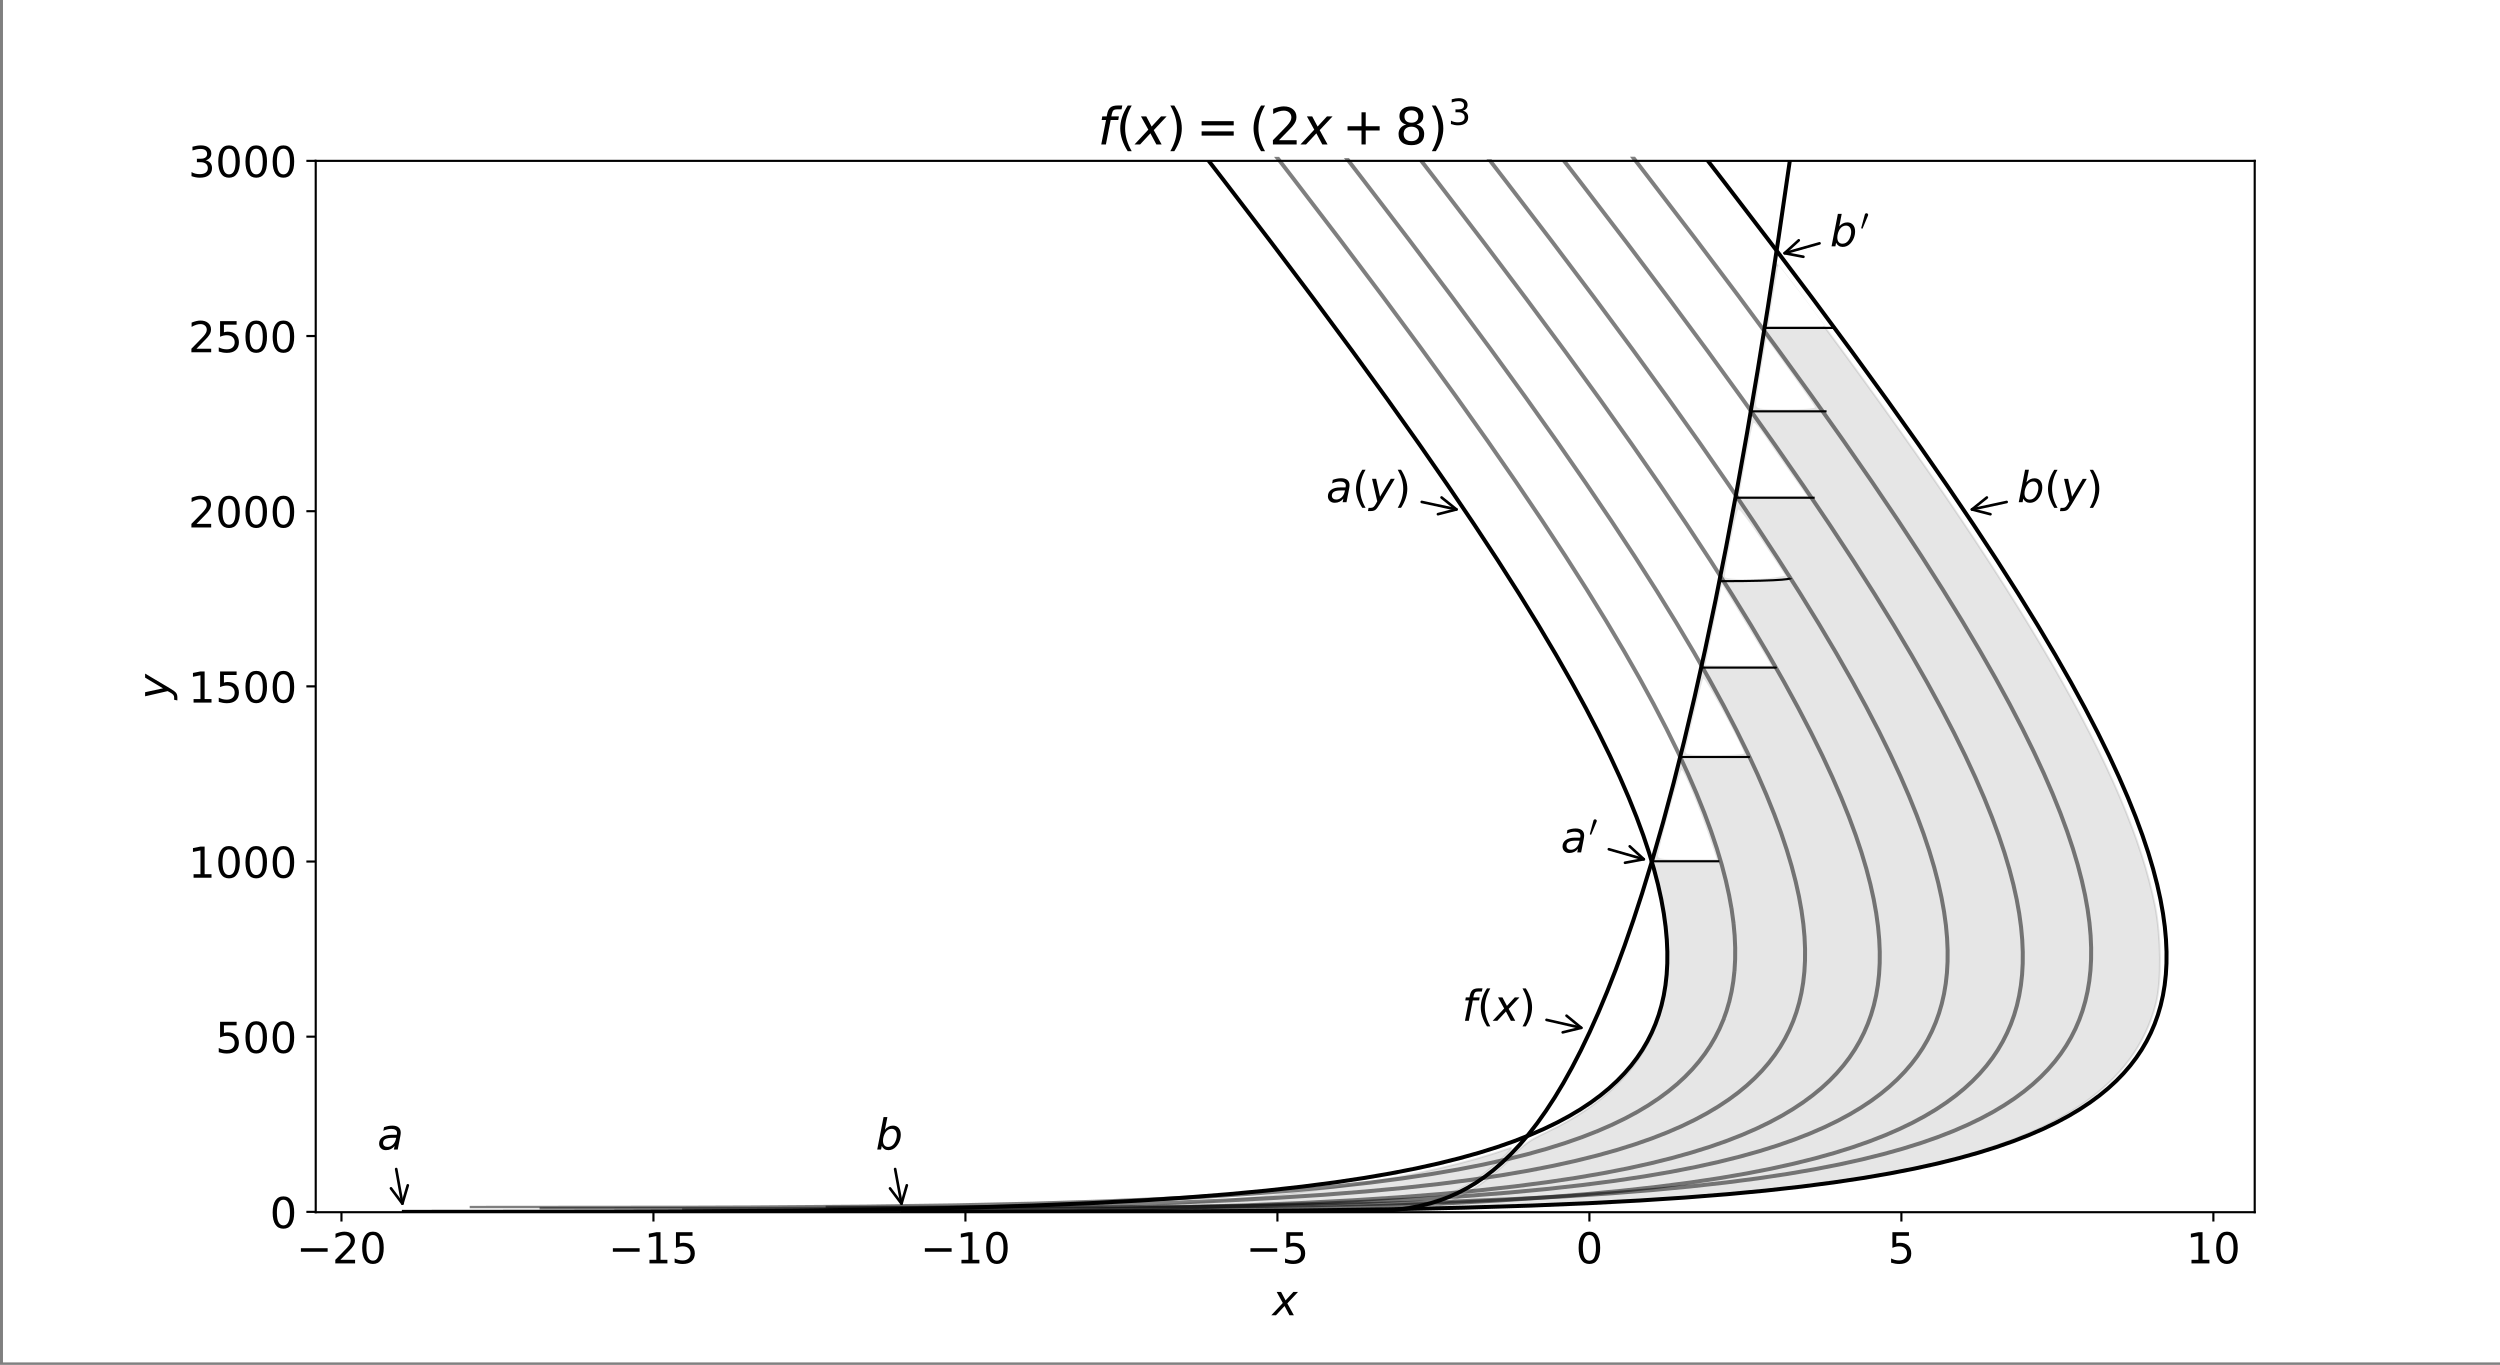 <?xml version="1.0" encoding="UTF-8" standalone="no"?>
<!-- Created with matplotlib (http://matplotlib.org/) -->

<svg
   xmlns:dc="http://purl.org/dc/elements/1.1/"
   xmlns:cc="http://creativecommons.org/ns#"
   xmlns:rdf="http://www.w3.org/1999/02/22-rdf-syntax-ns#"
   xmlns:svg="http://www.w3.org/2000/svg"
   xmlns="http://www.w3.org/2000/svg"
   xmlns:xlink="http://www.w3.org/1999/xlink"
   xmlns:sodipodi="http://sodipodi.sourceforge.net/DTD/sodipodi-0.dtd"
   xmlns:inkscape="http://www.inkscape.org/namespaces/inkscape"
   height="511pt"
   version="1.1"
   viewBox="0 0 936 511"
   width="936pt"
   id="svg14198"
   inkscape:version="0.91 r13725"
   sodipodi:docname="EX1.svg">
  <rect x="0" y="0" width="936" height="511" fill="#808080" stroke="none"/>
  <sodipodi:namedview
     pagecolor="#ffffff"
     bordercolor="#666666"
     borderopacity="1"
     objecttolerance="10"
     gridtolerance="10"
     guidetolerance="10"
     inkscape:pageopacity="0"
     inkscape:pageshadow="2"
     inkscape:window-width="1301"
     inkscape:window-height="744"
     id="namedview14616"
     showgrid="false"
     inkscape:zoom="0.71709402"
     inkscape:cx="585"
     inkscape:cy="319.375"
     inkscape:window-x="65"
     inkscape:window-y="24"
     inkscape:window-maximized="1"
     inkscape:current-layer="svg14198" />
  <defs
     id="defs14200">
    <style
       type="text/css"
       id="style14202">
*{stroke-linecap:butt;stroke-linejoin:round;}
  </style>
    <clipPath
       id="p7ef3818be4-6">
      <rect
         height="393.624"
         width="725.958"
         x="117.09"
         y="61.344"
         id="rect14614-7" />
    </clipPath>
    <clipPath
       id="p7ef3818be4-6-3">
      <rect
         height="393.624"
         width="725.958"
         x="117.09"
         y="61.344"
         id="rect14614-7-5" />
    </clipPath>
    <clipPath
       id="p7ef3818be4-6-3-2">
      <rect
         height="393.624"
         width="725.958"
         x="117.09"
         y="61.344"
         id="rect14614-7-5-9" />
    </clipPath>
    <clipPath
       id="p7ef3818be4-6-3-2-2">
      <rect
         height="393.624"
         width="725.958"
         x="117.09"
         y="61.344"
         id="rect14614-7-5-9-7" />
    </clipPath>
    <clipPath
       id="p7ef3818be4-6-3-2-2-9">
      <rect
         height="393.624"
         width="725.958"
         x="117.09"
         y="61.344"
         id="rect14614-7-5-9-7-3" />
    </clipPath>
    <clipPath
       id="p7ef3818be4-6-0">
      <rect
         height="393.624"
         width="725.958"
         x="117.09"
         y="61.344"
         id="rect14614-7-6" />
    </clipPath>
  </defs>
  <g
     id="figure_1"
     transform="translate(1.116,-1.116)"
     style="stroke-linecap:butt;stroke-linejoin:round">
    <g
       id="patch_1"
       style="stroke-linecap:butt;stroke-linejoin:round">
      <path
         d="m 0,511.2 936.72,0 L 936.72,0 0,0 Z"
         style="fill:#ffffff;stroke-linecap:butt;stroke-linejoin:round"
         id="path14206"
         inkscape:connector-curvature="0" />
    </g>
    <g
       id="axes_1"
       style="stroke-linecap:butt;stroke-linejoin:round">
      <g
         id="patch_2"
         style="stroke-linecap:butt;stroke-linejoin:round">
        <path
           d="m 117.09,454.968 725.958,0 0,-393.624 -725.958,0 z"
           style="fill:#ffffff;stroke-linecap:butt;stroke-linejoin:round"
           id="path14210"
           inkscape:connector-curvature="0" />
      </g>
      <g
         id="matplotlib.axis_1"
         style="stroke-linecap:butt;stroke-linejoin:round">
        <g
           id="xtick_1"
           style="stroke-linecap:butt;stroke-linejoin:round">
          <g
             id="line2d_1"
             style="stroke-linecap:butt;stroke-linejoin:round">
            <defs
               id="defs14215">
              <path
                 d="M 0,0 0,3.5"
                 id="mabf4aeabfa"
                 style="stroke:#000000;stroke-width:0.8;stroke-linecap:butt;stroke-linejoin:round"
                 inkscape:connector-curvature="0" />
            </defs>
            <g
               id="g14218"
               style="stroke-linecap:butt;stroke-linejoin:round">
              <use
                 style="stroke:#000000;stroke-width:0.8;stroke-linecap:butt;stroke-linejoin:round"
                 x="126.727"
                 xlink:href="#mabf4aeabfa"
                 y="454.968"
                 id="use14220"
                 width="100%"
                 height="100%" />
            </g>
          </g>
          <g
             id="text_1"
             style="stroke-linecap:butt;stroke-linejoin:round">
            <!-- −20 -->
            <defs
               id="defs14223">
              <path
                 d="m 10.594,35.5 62.594,0 0,-8.297 -62.594,0 z"
                 id="DejaVuSans-2212"
                 inkscape:connector-curvature="0"
                 style="stroke-linecap:butt;stroke-linejoin:round" />
              <path
                 d="m 19.188,8.297 34.422,0 0,-8.297 -46.281,0 0,8.297 q 5.609,5.812 15.297,15.594 9.703,9.797 12.188,12.641 4.734,5.312 6.609,9 1.891,3.688 1.891,7.25 0,5.812 -4.078,9.469 -4.078,3.672 -10.625,3.672 -4.641,0 -9.797,-1.609 -5.141,-1.609 -11,-4.891 l 0,9.969 Q 13.766,71.781 18.938,73 q 5.188,1.219 9.484,1.219 11.328,0 18.062,-5.672 6.734,-5.656 6.734,-15.125 0,-4.5 -1.688,-8.531 Q 49.859,40.875 45.406,35.406 44.188,33.984 37.641,27.219 31.109,20.453 19.188,8.297"
                 id="DejaVuSans-32"
                 inkscape:connector-curvature="0"
                 style="stroke-linecap:butt;stroke-linejoin:round" />
              <path
                 d="m 31.781,66.406 q -7.609,0 -11.453,-7.5 Q 16.5,51.422 16.5,36.375 q 0,-14.984 3.828,-22.484 3.844,-7.5 11.453,-7.5 7.672,0 11.5,7.5 3.844,7.5 3.844,22.484 0,15.047 -3.844,22.531 -3.828,7.5 -11.5,7.5 m 0,7.812 q 12.266,0 18.734,-9.703 6.469,-9.688 6.469,-28.141 0,-18.406 -6.469,-28.109 -6.469,-9.688 -18.734,-9.688 -12.25,0 -18.719,9.688 Q 6.594,17.969 6.594,36.375 q 0,18.453 6.469,28.141 6.469,9.703 18.719,9.703"
                 id="DejaVuSans-30"
                 inkscape:connector-curvature="0"
                 style="stroke-linecap:butt;stroke-linejoin:round" />
            </defs>
            <g
               transform="matrix(0.16,0,0,-0.16,109.843,474.125)"
               id="g14228"
               style="stroke-linecap:butt;stroke-linejoin:round">
              <use
                 xlink:href="#DejaVuSans-2212"
                 id="use14230"
                 style="stroke-linecap:butt;stroke-linejoin:round"
                 x="0"
                 y="0"
                 width="100%"
                 height="100%" />
              <use
                 x="83.789"
                 xlink:href="#DejaVuSans-32"
                 id="use14232"
                 style="stroke-linecap:butt;stroke-linejoin:round"
                 y="0"
                 width="100%"
                 height="100%" />
              <use
                 x="147.412"
                 xlink:href="#DejaVuSans-30"
                 id="use14234"
                 style="stroke-linecap:butt;stroke-linejoin:round"
                 y="0"
                 width="100%"
                 height="100%" />
            </g>
          </g>
        </g>
        <g
           id="xtick_2"
           style="stroke-linecap:butt;stroke-linejoin:round">
          <g
             id="line2d_2"
             style="stroke-linecap:butt;stroke-linejoin:round">
            <g
               id="g14238"
               style="stroke-linecap:butt;stroke-linejoin:round">
              <use
                 style="stroke:#000000;stroke-width:0.8;stroke-linecap:butt;stroke-linejoin:round"
                 x="243.534"
                 xlink:href="#mabf4aeabfa"
                 y="454.968"
                 id="use14240"
                 width="100%"
                 height="100%" />
            </g>
          </g>
          <g
             id="text_2"
             style="stroke-linecap:butt;stroke-linejoin:round">
            <!-- −15 -->
            <defs
               id="defs14243">
              <path
                 d="m 12.406,8.297 16.109,0 0,55.625 -17.531,-3.516 0,8.984 17.438,3.516 9.859,0 0,-64.609 16.109,0 0,-8.297 -41.984,0 z"
                 id="DejaVuSans-31"
                 inkscape:connector-curvature="0"
                 style="stroke-linecap:butt;stroke-linejoin:round" />
              <path
                 d="m 10.797,72.906 38.719,0 0,-8.312 -29.688,0 0,-17.859 q 2.141,0.734 4.281,1.094 2.156,0.359 4.312,0.359 Q 40.625,48.188 47.75,41.5 54.891,34.812 54.891,23.391 54.891,11.625 47.562,5.094 40.234,-1.422 26.906,-1.422 q -4.594,0 -9.359,0.781 -4.75,0.781 -9.828,2.344 l 0,9.922 q 4.391,-2.391 9.078,-3.562 4.688,-1.172 9.906,-1.172 8.453,0 13.375,4.438 4.938,4.438 4.938,12.062 0,7.609 -4.938,12.047 -4.922,4.453 -13.375,4.453 -3.953,0 -7.891,-0.875 -3.922,-0.875 -8.016,-2.734 z"
                 id="DejaVuSans-35"
                 inkscape:connector-curvature="0"
                 style="stroke-linecap:butt;stroke-linejoin:round" />
            </defs>
            <g
               transform="matrix(0.16,0,0,-0.16,226.65,474.125)"
               id="g14247"
               style="stroke-linecap:butt;stroke-linejoin:round">
              <use
                 xlink:href="#DejaVuSans-2212"
                 id="use14249"
                 style="stroke-linecap:butt;stroke-linejoin:round"
                 x="0"
                 y="0"
                 width="100%"
                 height="100%" />
              <use
                 x="83.789"
                 xlink:href="#DejaVuSans-31"
                 id="use14251"
                 style="stroke-linecap:butt;stroke-linejoin:round"
                 y="0"
                 width="100%"
                 height="100%" />
              <use
                 x="147.412"
                 xlink:href="#DejaVuSans-35"
                 id="use14253"
                 style="stroke-linecap:butt;stroke-linejoin:round"
                 y="0"
                 width="100%"
                 height="100%" />
            </g>
          </g>
        </g>
        <g
           id="xtick_3"
           style="stroke-linecap:butt;stroke-linejoin:round">
          <g
             id="line2d_3"
             style="stroke-linecap:butt;stroke-linejoin:round">
            <g
               id="g14257"
               style="stroke-linecap:butt;stroke-linejoin:round">
              <use
                 style="stroke:#000000;stroke-width:0.8;stroke-linecap:butt;stroke-linejoin:round"
                 x="360.341"
                 xlink:href="#mabf4aeabfa"
                 y="454.968"
                 id="use14259"
                 width="100%"
                 height="100%" />
            </g>
          </g>
          <g
             id="text_3"
             style="stroke-linecap:butt;stroke-linejoin:round">
            <!-- −10 -->
            <g
               transform="matrix(0.16,0,0,-0.16,343.458,474.125)"
               id="g14262"
               style="stroke-linecap:butt;stroke-linejoin:round">
              <use
                 xlink:href="#DejaVuSans-2212"
                 id="use14264"
                 style="stroke-linecap:butt;stroke-linejoin:round"
                 x="0"
                 y="0"
                 width="100%"
                 height="100%" />
              <use
                 x="83.789"
                 xlink:href="#DejaVuSans-31"
                 id="use14266"
                 style="stroke-linecap:butt;stroke-linejoin:round"
                 y="0"
                 width="100%"
                 height="100%" />
              <use
                 x="147.412"
                 xlink:href="#DejaVuSans-30"
                 id="use14268"
                 style="stroke-linecap:butt;stroke-linejoin:round"
                 y="0"
                 width="100%"
                 height="100%" />
            </g>
          </g>
        </g>
        <g
           id="xtick_4"
           style="stroke-linecap:butt;stroke-linejoin:round">
          <g
             id="line2d_4"
             style="stroke-linecap:butt;stroke-linejoin:round">
            <g
               id="g14272"
               style="stroke-linecap:butt;stroke-linejoin:round">
              <use
                 style="stroke:#000000;stroke-width:0.8;stroke-linecap:butt;stroke-linejoin:round"
                 x="477.149"
                 xlink:href="#mabf4aeabfa"
                 y="454.968"
                 id="use14274"
                 width="100%"
                 height="100%" />
            </g>
          </g>
          <g
             id="text_4"
             style="stroke-linecap:butt;stroke-linejoin:round">
            <!-- −5 -->
            <g
               transform="matrix(0.16,0,0,-0.16,465.355,474.125)"
               id="g14277"
               style="stroke-linecap:butt;stroke-linejoin:round">
              <use
                 xlink:href="#DejaVuSans-2212"
                 id="use14279"
                 style="stroke-linecap:butt;stroke-linejoin:round"
                 x="0"
                 y="0"
                 width="100%"
                 height="100%" />
              <use
                 x="83.789"
                 xlink:href="#DejaVuSans-35"
                 id="use14281"
                 style="stroke-linecap:butt;stroke-linejoin:round"
                 y="0"
                 width="100%"
                 height="100%" />
            </g>
          </g>
        </g>
        <g
           id="xtick_5"
           style="stroke-linecap:butt;stroke-linejoin:round">
          <g
             id="line2d_5"
             style="stroke-linecap:butt;stroke-linejoin:round">
            <g
               id="g14285"
               style="stroke-linecap:butt;stroke-linejoin:round">
              <use
                 style="stroke:#000000;stroke-width:0.8;stroke-linecap:butt;stroke-linejoin:round"
                 x="593.956"
                 xlink:href="#mabf4aeabfa"
                 y="454.968"
                 id="use14287"
                 width="100%"
                 height="100%" />
            </g>
          </g>
          <g
             id="text_5"
             style="stroke-linecap:butt;stroke-linejoin:round">
            <!-- 0 -->
            <g
               transform="matrix(0.16,0,0,-0.16,588.866,474.125)"
               id="g14290"
               style="stroke-linecap:butt;stroke-linejoin:round">
              <use
                 xlink:href="#DejaVuSans-30"
                 id="use14292"
                 style="stroke-linecap:butt;stroke-linejoin:round"
                 x="0"
                 y="0"
                 width="100%"
                 height="100%" />
            </g>
          </g>
        </g>
        <g
           id="xtick_6"
           style="stroke-linecap:butt;stroke-linejoin:round">
          <g
             id="line2d_6"
             style="stroke-linecap:butt;stroke-linejoin:round">
            <g
               id="g14296"
               style="stroke-linecap:butt;stroke-linejoin:round">
              <use
                 style="stroke:#000000;stroke-width:0.8;stroke-linecap:butt;stroke-linejoin:round"
                 x="710.764"
                 xlink:href="#mabf4aeabfa"
                 y="454.968"
                 id="use14298"
                 width="100%"
                 height="100%" />
            </g>
          </g>
          <g
             id="text_6"
             style="stroke-linecap:butt;stroke-linejoin:round">
            <!-- 5 -->
            <g
               transform="matrix(0.16,0,0,-0.16,705.674,474.125)"
               id="g14301"
               style="stroke-linecap:butt;stroke-linejoin:round">
              <use
                 xlink:href="#DejaVuSans-35"
                 id="use14303"
                 style="stroke-linecap:butt;stroke-linejoin:round"
                 x="0"
                 y="0"
                 width="100%"
                 height="100%" />
            </g>
          </g>
        </g>
        <g
           id="xtick_7"
           style="stroke-linecap:butt;stroke-linejoin:round">
          <g
             id="line2d_7"
             style="stroke-linecap:butt;stroke-linejoin:round">
            <g
               id="g14307"
               style="stroke-linecap:butt;stroke-linejoin:round">
              <use
                 style="stroke:#000000;stroke-width:0.8;stroke-linecap:butt;stroke-linejoin:round"
                 x="827.571"
                 xlink:href="#mabf4aeabfa"
                 y="454.968"
                 id="use14309"
                 width="100%"
                 height="100%" />
            </g>
          </g>
          <g
             id="text_7"
             style="stroke-linecap:butt;stroke-linejoin:round">
            <!-- 10 -->
            <g
               transform="matrix(0.16,0,0,-0.16,817.391,474.125)"
               id="g14312"
               style="stroke-linecap:butt;stroke-linejoin:round">
              <use
                 xlink:href="#DejaVuSans-31"
                 id="use14314"
                 style="stroke-linecap:butt;stroke-linejoin:round"
                 x="0"
                 y="0"
                 width="100%"
                 height="100%" />
              <use
                 x="63.623"
                 xlink:href="#DejaVuSans-30"
                 id="use14316"
                 style="stroke-linecap:butt;stroke-linejoin:round"
                 y="0"
                 width="100%"
                 height="100%" />
            </g>
          </g>
        </g>
        <g
           id="text_8"
           style="stroke-linecap:butt;stroke-linejoin:round">
          <!-- $x$ -->
          <defs
             id="defs14319">
            <path
               d="M 60.016,54.688 34.906,27.875 50.297,0 39.984,0 28.422,21.688 8.297,0 -2.594,0 24.312,28.812 l -14.297,25.875 10.297,0 10.5,-19.781 18.312,19.781 z"
               id="DejaVuSans-Oblique-78"
               inkscape:connector-curvature="0"
               style="stroke-linecap:butt;stroke-linejoin:round" />
          </defs>
          <g
             transform="matrix(0.16,0,0,-0.16,475.269,493.611)"
             id="g14322"
             style="stroke-linecap:butt;stroke-linejoin:round">
            <use
               transform="translate(0,0.312)"
               xlink:href="#DejaVuSans-Oblique-78"
               id="use14324"
               style="stroke-linecap:butt;stroke-linejoin:round"
               x="0"
               y="0"
               width="100%"
               height="100%" />
          </g>
        </g>
      </g>
      <g
         id="matplotlib.axis_2"
         style="stroke-linecap:butt;stroke-linejoin:round">
        <g
           id="ytick_1"
           style="stroke-linecap:butt;stroke-linejoin:round">
          <g
             id="line2d_8"
             style="stroke-linecap:butt;stroke-linejoin:round">
            <defs
               id="defs14329">
              <path
                 d="M 0,0 -3.5,0"
                 id="m46cc3fb9e4"
                 style="stroke:#000000;stroke-width:0.8;stroke-linecap:butt;stroke-linejoin:round"
                 inkscape:connector-curvature="0" />
            </defs>
            <g
               id="g14332"
               style="stroke-linecap:butt;stroke-linejoin:round">
              <use
                 style="stroke:#000000;stroke-width:0.8;stroke-linecap:butt;stroke-linejoin:round"
                 x="117.09"
                 xlink:href="#m46cc3fb9e4"
                 y="454.837"
                 id="use14334"
                 width="100%"
                 height="100%" />
            </g>
          </g>
          <g
             id="text_9"
             style="stroke-linecap:butt;stroke-linejoin:round">
            <!-- 0 -->
            <g
               transform="matrix(0.16,0,0,-0.16,99.91,460.916)"
               id="g14337"
               style="stroke-linecap:butt;stroke-linejoin:round">
              <use
                 xlink:href="#DejaVuSans-30"
                 id="use14339"
                 style="stroke-linecap:butt;stroke-linejoin:round"
                 x="0"
                 y="0"
                 width="100%"
                 height="100%" />
            </g>
          </g>
        </g>
        <g
           id="ytick_2"
           style="stroke-linecap:butt;stroke-linejoin:round">
          <g
             id="line2d_9"
             style="stroke-linecap:butt;stroke-linejoin:round">
            <g
               id="g14343"
               style="stroke-linecap:butt;stroke-linejoin:round">
              <use
                 style="stroke:#000000;stroke-width:0.8;stroke-linecap:butt;stroke-linejoin:round"
                 x="117.09"
                 xlink:href="#m46cc3fb9e4"
                 y="389.255"
                 id="use14345"
                 width="100%"
                 height="100%" />
            </g>
          </g>
          <g
             id="text_10"
             style="stroke-linecap:butt;stroke-linejoin:round">
            <!-- 500 -->
            <g
               transform="matrix(0.16,0,0,-0.16,79.55,395.333)"
               id="g14348"
               style="stroke-linecap:butt;stroke-linejoin:round">
              <use
                 xlink:href="#DejaVuSans-35"
                 id="use14350"
                 style="stroke-linecap:butt;stroke-linejoin:round"
                 x="0"
                 y="0"
                 width="100%"
                 height="100%" />
              <use
                 x="63.623"
                 xlink:href="#DejaVuSans-30"
                 id="use14352"
                 style="stroke-linecap:butt;stroke-linejoin:round"
                 y="0"
                 width="100%"
                 height="100%" />
              <use
                 x="127.246"
                 xlink:href="#DejaVuSans-30"
                 id="use14354"
                 style="stroke-linecap:butt;stroke-linejoin:round"
                 y="0"
                 width="100%"
                 height="100%" />
            </g>
          </g>
        </g>
        <g
           id="ytick_3"
           style="stroke-linecap:butt;stroke-linejoin:round">
          <g
             id="line2d_10"
             style="stroke-linecap:butt;stroke-linejoin:round">
            <g
               id="g14358"
               style="stroke-linecap:butt;stroke-linejoin:round">
              <use
                 style="stroke:#000000;stroke-width:0.8;stroke-linecap:butt;stroke-linejoin:round"
                 x="117.09"
                 xlink:href="#m46cc3fb9e4"
                 y="323.673"
                 id="use14360"
                 width="100%"
                 height="100%" />
            </g>
          </g>
          <g
             id="text_11"
             style="stroke-linecap:butt;stroke-linejoin:round">
            <!-- 1000 -->
            <g
               transform="matrix(0.16,0,0,-0.16,69.37,329.751)"
               id="g14363"
               style="stroke-linecap:butt;stroke-linejoin:round">
              <use
                 xlink:href="#DejaVuSans-31"
                 id="use14365"
                 style="stroke-linecap:butt;stroke-linejoin:round"
                 x="0"
                 y="0"
                 width="100%"
                 height="100%" />
              <use
                 x="63.623"
                 xlink:href="#DejaVuSans-30"
                 id="use14367"
                 style="stroke-linecap:butt;stroke-linejoin:round"
                 y="0"
                 width="100%"
                 height="100%" />
              <use
                 x="127.246"
                 xlink:href="#DejaVuSans-30"
                 id="use14369"
                 style="stroke-linecap:butt;stroke-linejoin:round"
                 y="0"
                 width="100%"
                 height="100%" />
              <use
                 x="190.869"
                 xlink:href="#DejaVuSans-30"
                 id="use14371"
                 style="stroke-linecap:butt;stroke-linejoin:round"
                 y="0"
                 width="100%"
                 height="100%" />
            </g>
          </g>
        </g>
        <g
           id="ytick_4"
           style="stroke-linecap:butt;stroke-linejoin:round">
          <g
             id="line2d_11"
             style="stroke-linecap:butt;stroke-linejoin:round">
            <g
               id="g14375"
               style="stroke-linecap:butt;stroke-linejoin:round">
              <use
                 style="stroke:#000000;stroke-width:0.8;stroke-linecap:butt;stroke-linejoin:round"
                 x="117.09"
                 xlink:href="#m46cc3fb9e4"
                 y="258.09"
                 id="use14377"
                 width="100%"
                 height="100%" />
            </g>
          </g>
          <g
             id="text_12"
             style="stroke-linecap:butt;stroke-linejoin:round">
            <!-- 1500 -->
            <g
               transform="matrix(0.16,0,0,-0.16,69.37,264.169)"
               id="g14380"
               style="stroke-linecap:butt;stroke-linejoin:round">
              <use
                 xlink:href="#DejaVuSans-31"
                 id="use14382"
                 style="stroke-linecap:butt;stroke-linejoin:round"
                 x="0"
                 y="0"
                 width="100%"
                 height="100%" />
              <use
                 x="63.623"
                 xlink:href="#DejaVuSans-35"
                 id="use14384"
                 style="stroke-linecap:butt;stroke-linejoin:round"
                 y="0"
                 width="100%"
                 height="100%" />
              <use
                 x="127.246"
                 xlink:href="#DejaVuSans-30"
                 id="use14386"
                 style="stroke-linecap:butt;stroke-linejoin:round"
                 y="0"
                 width="100%"
                 height="100%" />
              <use
                 x="190.869"
                 xlink:href="#DejaVuSans-30"
                 id="use14388"
                 style="stroke-linecap:butt;stroke-linejoin:round"
                 y="0"
                 width="100%"
                 height="100%" />
            </g>
          </g>
        </g>
        <g
           id="ytick_5"
           style="stroke-linecap:butt;stroke-linejoin:round">
          <g
             id="line2d_12"
             style="stroke-linecap:butt;stroke-linejoin:round">
            <g
               id="g14392"
               style="stroke-linecap:butt;stroke-linejoin:round">
              <use
                 style="stroke:#000000;stroke-width:0.8;stroke-linecap:butt;stroke-linejoin:round"
                 x="117.09"
                 xlink:href="#m46cc3fb9e4"
                 y="192.508"
                 id="use14394"
                 width="100%"
                 height="100%" />
            </g>
          </g>
          <g
             id="text_13"
             style="stroke-linecap:butt;stroke-linejoin:round">
            <!-- 2000 -->
            <g
               transform="matrix(0.16,0,0,-0.16,69.37,198.587)"
               id="g14397"
               style="stroke-linecap:butt;stroke-linejoin:round">
              <use
                 xlink:href="#DejaVuSans-32"
                 id="use14399"
                 style="stroke-linecap:butt;stroke-linejoin:round"
                 x="0"
                 y="0"
                 width="100%"
                 height="100%" />
              <use
                 x="63.623"
                 xlink:href="#DejaVuSans-30"
                 id="use14401"
                 style="stroke-linecap:butt;stroke-linejoin:round"
                 y="0"
                 width="100%"
                 height="100%" />
              <use
                 x="127.246"
                 xlink:href="#DejaVuSans-30"
                 id="use14403"
                 style="stroke-linecap:butt;stroke-linejoin:round"
                 y="0"
                 width="100%"
                 height="100%" />
              <use
                 x="190.869"
                 xlink:href="#DejaVuSans-30"
                 id="use14405"
                 style="stroke-linecap:butt;stroke-linejoin:round"
                 y="0"
                 width="100%"
                 height="100%" />
            </g>
          </g>
        </g>
        <g
           id="ytick_6"
           style="stroke-linecap:butt;stroke-linejoin:round">
          <g
             id="line2d_13"
             style="stroke-linecap:butt;stroke-linejoin:round">
            <g
               id="g14409"
               style="stroke-linecap:butt;stroke-linejoin:round">
              <use
                 style="stroke:#000000;stroke-width:0.8;stroke-linecap:butt;stroke-linejoin:round"
                 x="117.09"
                 xlink:href="#m46cc3fb9e4"
                 y="126.926"
                 id="use14411"
                 width="100%"
                 height="100%" />
            </g>
          </g>
          <g
             id="text_14"
             style="stroke-linecap:butt;stroke-linejoin:round">
            <!-- 2500 -->
            <g
               transform="matrix(0.16,0,0,-0.16,69.37,133.005)"
               id="g14414"
               style="stroke-linecap:butt;stroke-linejoin:round">
              <use
                 xlink:href="#DejaVuSans-32"
                 id="use14416"
                 style="stroke-linecap:butt;stroke-linejoin:round"
                 x="0"
                 y="0"
                 width="100%"
                 height="100%" />
              <use
                 x="63.623"
                 xlink:href="#DejaVuSans-35"
                 id="use14418"
                 style="stroke-linecap:butt;stroke-linejoin:round"
                 y="0"
                 width="100%"
                 height="100%" />
              <use
                 x="127.246"
                 xlink:href="#DejaVuSans-30"
                 id="use14420"
                 style="stroke-linecap:butt;stroke-linejoin:round"
                 y="0"
                 width="100%"
                 height="100%" />
              <use
                 x="190.869"
                 xlink:href="#DejaVuSans-30"
                 id="use14422"
                 style="stroke-linecap:butt;stroke-linejoin:round"
                 y="0"
                 width="100%"
                 height="100%" />
            </g>
          </g>
        </g>
        <g
           id="ytick_7"
           style="stroke-linecap:butt;stroke-linejoin:round">
          <g
             id="line2d_14"
             style="stroke-linecap:butt;stroke-linejoin:round">
            <g
               id="g14426"
               style="stroke-linecap:butt;stroke-linejoin:round">
              <use
                 style="stroke:#000000;stroke-width:0.8;stroke-linecap:butt;stroke-linejoin:round"
                 x="117.09"
                 xlink:href="#m46cc3fb9e4"
                 y="61.344"
                 id="use14428"
                 width="100%"
                 height="100%" />
            </g>
          </g>
          <g
             id="text_15"
             style="stroke-linecap:butt;stroke-linejoin:round">
            <!-- 3000 -->
            <defs
               id="defs14431">
              <path
                 d="M 40.578,39.312 Q 47.656,37.797 51.625,33 q 3.984,-4.781 3.984,-11.812 0,-10.781 -7.422,-16.703 -7.422,-5.906 -21.094,-5.906 -4.578,0 -9.438,0.906 -4.859,0.906 -10.031,2.719 l 0,9.516 q 4.094,-2.391 8.969,-3.609 4.891,-1.219 10.219,-1.219 9.266,0 14.125,3.656 4.859,3.656 4.859,10.641 0,6.453 -4.516,10.078 -4.516,3.641 -12.562,3.641 l -8.5,0 0,8.109 8.891,0 q 7.266,0 11.125,2.906 3.859,2.906 3.859,8.375 0,5.609 -3.984,8.609 -3.969,3.016 -11.391,3.016 -4.062,0 -8.703,-0.891 Q 15.375,64.156 9.812,62.312 l 0,8.781 q 5.625,1.562 10.531,2.344 4.906,0.781 9.25,0.781 11.234,0 17.766,-5.109 6.547,-5.094 6.547,-13.781 0,-6.062 -3.469,-10.234 -3.469,-4.172 -9.859,-5.781"
                 id="DejaVuSans-33"
                 inkscape:connector-curvature="0"
                 style="stroke-linecap:butt;stroke-linejoin:round" />
            </defs>
            <g
               transform="matrix(0.16,0,0,-0.16,69.37,67.423)"
               id="g14434"
               style="stroke-linecap:butt;stroke-linejoin:round">
              <use
                 xlink:href="#DejaVuSans-33"
                 id="use14436"
                 style="stroke-linecap:butt;stroke-linejoin:round"
                 x="0"
                 y="0"
                 width="100%"
                 height="100%" />
              <use
                 x="63.623"
                 xlink:href="#DejaVuSans-30"
                 id="use14438"
                 style="stroke-linecap:butt;stroke-linejoin:round"
                 y="0"
                 width="100%"
                 height="100%" />
              <use
                 x="127.246"
                 xlink:href="#DejaVuSans-30"
                 id="use14440"
                 style="stroke-linecap:butt;stroke-linejoin:round"
                 y="0"
                 width="100%"
                 height="100%" />
              <use
                 x="190.869"
                 xlink:href="#DejaVuSans-30"
                 id="use14442"
                 style="stroke-linecap:butt;stroke-linejoin:round"
                 y="0"
                 width="100%"
                 height="100%" />
            </g>
          </g>
        </g>
        <g
           id="text_16"
           style="stroke-linecap:butt;stroke-linejoin:round">
          <!-- $y$ -->
          <defs
             id="defs14445">
            <path
               d="m 24.812,-5.078 q -6.25,-10.5 -10.188,-13.109 -3.938,-2.609 -10.031,-2.609 l -7.078,0 1.5,7.516 5.188,0 q 3.75,0 6.391,2.047 Q 13.234,-9.188 16.5,-3.219 L 19.281,2 7.172,54.688 l 9.531,0 L 25.781,12.797 50.875,54.688 l 9.422,0 z"
               id="DejaVuSans-Oblique-79"
               inkscape:connector-curvature="0"
               style="stroke-linecap:butt;stroke-linejoin:round" />
          </defs>
          <g
             transform="matrix(0,-0.16,-0.16,0,62.01,262.956)"
             id="g14448"
             style="stroke-linecap:butt;stroke-linejoin:round">
            <use
               transform="translate(0,0.312)"
               xlink:href="#DejaVuSans-Oblique-79"
               id="use14450"
               style="stroke-linecap:butt;stroke-linejoin:round"
               x="0"
               y="0"
               width="100%"
               height="100%" />
          </g>
        </g>
      </g>
      <g
         id="line2d_15"
         style="stroke-linecap:butt;stroke-linejoin:round">
        <path
           clip-path="url(#p7ef3818be4)"
           d="m 411.848,512.2 2.77,-5.211 3.274,-5.739 3.274,-5.302 3.274,-4.882 3.274,-4.479 3.274,-4.094 3.274,-3.726 3.274,-3.375 3.274,-3.042 3.274,-2.726 3.274,-2.427 3.274,-2.146 3.274,-1.882 3.274,-1.635 3.274,-1.406 3.274,-1.194 3.929,-1.177 3.929,-0.927 3.929,-0.706 4.583,-0.585 5.238,-0.413 5.893,-0.222 8.512,-0.066 11.786,-0.11 5.893,-0.288 4.583,-0.419 4.583,-0.642 3.929,-0.764 3.929,-0.992 3.929,-1.251 3.274,-1.262 3.274,-1.479 3.274,-1.714 3.274,-1.967 3.274,-2.237 3.274,-2.524 3.274,-2.828 3.274,-3.15 3.274,-3.489 3.274,-3.845 3.274,-4.219 3.274,-4.61 3.274,-5.018 3.274,-5.444 3.274,-5.887 3.274,-6.347 3.274,-6.824 3.274,-7.319 3.274,-7.832 3.274,-8.361 3.274,-8.908 3.274,-9.473 3.274,-10.054 3.929,-12.857 3.929,-13.749 3.929,-14.672 3.929,-15.624 3.929,-16.606 3.929,-17.618 3.929,-18.661 3.929,-19.733 3.929,-20.835 3.929,-21.967 3.929,-23.128 3.929,-24.32 3.929,-25.542 4.583,-31.383 4.583,-33.134 L 677.44,-1 l 0,0"
           style="fill:none;stroke:#000000;stroke-width:1.5;stroke-linecap:square;stroke-linejoin:round"
           id="path14453"
           inkscape:connector-curvature="0" />
      </g>
      <g
         id="line2d_16"
         style="stroke-linecap:butt;stroke-linejoin:round">
        <path
           clip-path="url(#p7ef3818be4)"
           d="m 150.088,454.837 84.518,-0.079 20.607,-0.079 42.284,-0.315 33.822,-0.472 28.849,-0.63 25.33,-0.787 20.948,-0.866 19.442,-1.023 16.908,-1.102 15.94,-1.259 14.186,-1.338 13.448,-1.496 12.12,-1.574 11.017,-1.653 10.079,-1.732 9.265,-1.81 8.546,-1.889 7.904,-1.968 7.323,-2.047 6.793,-2.125 6.305,-2.204 5.853,-2.283 5.432,-2.361 4.883,-2.361 4.543,-2.44 4.22,-2.519 3.91,-2.598 3.513,-2.598 3.25,-2.676 2.995,-2.755 2.748,-2.834 2.509,-2.912 2.22,-2.912 2.008,-2.991 1.843,-3.149 1.628,-3.227 1.418,-3.306 1.214,-3.385 1.035,-3.542 0.846,-3.7 0.649,-3.857 0.446,-4.014 0.236,-4.172 0.021,-4.329 -0.202,-4.565 -0.44,-4.802 -0.69,-5.038 -0.95,-5.274 -1.22,-5.51 -1.519,-5.825 -1.832,-6.14 -2.159,-6.455 -2.527,-6.848 -2.911,-7.242 -3.31,-7.635 -3.758,-8.108 -4.223,-8.58 -4.744,-9.131 -5.326,-9.761 -5.882,-10.312 -6.545,-11.02 -7.227,-11.728 -8.025,-12.594 -8.845,-13.46 -9.735,-14.405 L 530.316,167.53 518.471,150.842 505.398,132.817 490.963,113.295 474.966,92.043 457.205,68.822 451.431,61.344 l 0,0"
           style="fill:none;stroke:#000000;stroke-width:1.5;stroke-linecap:square;stroke-linejoin:round"
           id="path14456"
           inkscape:connector-curvature="0" />
      </g>
      <g
         id="line2d_17"
         style="stroke-linecap:butt;stroke-linejoin:round">
        <path
           clip-path="url(#p7ef3818be4)"
           d="m 336.98,454.837 84.518,-0.079 20.607,-0.079 42.284,-0.315 33.822,-0.472 28.849,-0.63 25.33,-0.787 20.948,-0.866 19.442,-1.023 16.908,-1.102 15.94,-1.259 14.186,-1.338 13.448,-1.496 12.12,-1.574 11.017,-1.653 10.079,-1.732 9.265,-1.81 8.546,-1.889 7.904,-1.968 7.323,-2.047 6.793,-2.125 6.305,-2.204 5.853,-2.283 5.432,-2.361 4.883,-2.361 4.543,-2.44 4.22,-2.519 3.91,-2.598 3.513,-2.598 3.25,-2.676 2.995,-2.755 2.748,-2.834 2.509,-2.912 2.22,-2.912 2.008,-2.991 1.843,-3.149 1.628,-3.227 1.418,-3.306 1.214,-3.385 1.035,-3.542 0.846,-3.7 0.649,-3.857 0.446,-4.014 0.236,-4.172 0.021,-4.329 -0.202,-4.565 -0.44,-4.802 -0.69,-5.038 -0.95,-5.274 -1.22,-5.51 -1.519,-5.825 -1.832,-6.14 -2.159,-6.455 -2.527,-6.848 -2.911,-7.242 -3.31,-7.635 -3.758,-8.108 -4.223,-8.58 -4.744,-9.131 -5.326,-9.761 -5.882,-10.312 -6.545,-11.02 -7.227,-11.728 -8.025,-12.594 -8.845,-13.46 -9.735,-14.405 L 717.208,167.53 705.363,150.842 692.29,132.817 677.855,113.295 661.858,92.043 644.097,68.822 638.323,61.344 l 0,0"
           style="fill:none;stroke:#000000;stroke-width:1.5;stroke-linecap:square;stroke-linejoin:round"
           id="path14459"
           inkscape:connector-curvature="0" />
      </g>
      <g
         id="patch_3"
         style="stroke-linecap:butt;stroke-linejoin:round">
        <path
           d="m 117.09,454.968 0,-393.624"
           style="fill:none;stroke:#000000;stroke-width:0.8;stroke-linecap:square;stroke-linejoin:miter"
           id="path14462"
           inkscape:connector-curvature="0" />
      </g>
      <g
         id="patch_4"
         style="stroke-linecap:butt;stroke-linejoin:round">
        <path
           d="m 843.048,454.968 0,-393.624"
           style="fill:none;stroke:#000000;stroke-width:0.8;stroke-linecap:square;stroke-linejoin:miter"
           id="path14465"
           inkscape:connector-curvature="0" />
      </g>
      <g
         id="patch_5"
         style="stroke-linecap:butt;stroke-linejoin:round">
        <path
           d="m 117.09,454.968 725.958,0"
           style="fill:none;stroke:#000000;stroke-width:0.8;stroke-linecap:square;stroke-linejoin:miter"
           id="path14468"
           inkscape:connector-curvature="0" />
      </g>
      <g
         id="patch_6"
         style="stroke-linecap:butt;stroke-linejoin:round">
        <path
           d="m 117.09,61.344 725.958,0"
           style="fill:none;stroke:#000000;stroke-width:0.8;stroke-linecap:square;stroke-linejoin:miter"
           id="path14471"
           inkscape:connector-curvature="0" />
      </g>
      <g
         id="patch_7"
         style="stroke-linecap:butt;stroke-linejoin:round">
        <path
           d="m 577.905,382.959 q 7.052,1.613 13.014,2.978"
           style="fill:none;stroke:#000000;stroke-linecap:round;stroke-linejoin:round"
           id="path14474"
           inkscape:connector-curvature="0" />
        <path
           d="m 585.394,381.39 5.525,4.547 -6.952,1.692"
           style="fill:none;stroke:#000000;stroke-linecap:round;stroke-linejoin:round"
           id="path14476"
           inkscape:connector-curvature="0" />
      </g>
      <g
         id="text_17"
         style="stroke-linecap:butt;stroke-linejoin:round">
        <!-- $f(x)$ -->
        <defs
           id="defs14479">
          <path
             d="M 47.797,75.984 46.391,68.5 l -8.594,0 q -4.891,0 -7.109,-1.922 -2.219,-1.922 -3.297,-7.062 l -0.969,-4.828 14.797,0 -1.328,-6.984 -14.797,0 L 15.828,0 6.781,0 l 9.328,47.703 -8.594,0 1.281,6.984 8.594,0 0.719,3.812 q 1.859,9.672 6.516,13.578 4.672,3.906 14.688,3.906 z"
             id="DejaVuSans-Oblique-66"
             inkscape:connector-curvature="0"
             style="stroke-linecap:butt;stroke-linejoin:round" />
          <path
             d="M 31,75.875 Q 24.469,64.656 21.281,53.656 18.109,42.672 18.109,31.391 18.109,20.125 21.312,9.062 24.516,-2 31,-13.188 l -7.812,0 Q 15.875,-1.703 12.234,9.375 8.594,20.453 8.594,31.391 q 0,10.891 3.609,21.922 3.625,11.047 10.984,22.562 z"
             id="DejaVuSans-28"
             inkscape:connector-curvature="0"
             style="stroke-linecap:butt;stroke-linejoin:round" />
          <path
             d="m 8.016,75.875 7.812,0 q 7.312,-11.516 10.953,-22.562 3.641,-11.031 3.641,-21.922 0,-10.938 -3.641,-22.016 -3.641,-11.078 -10.953,-22.562 l -7.812,0 Q 14.5,-2 17.703,9.062 20.906,20.125 20.906,31.391 q 0,11.281 -3.203,22.266 -3.203,11 -9.688,22.219"
             id="DejaVuSans-29"
             inkscape:connector-curvature="0"
             style="stroke-linecap:butt;stroke-linejoin:round" />
        </defs>
        <g
           transform="matrix(0.16,0,0,-0.16,546.276,383.304)"
           id="g14484"
           style="stroke-linecap:butt;stroke-linejoin:round">
          <use
             transform="translate(0,0.016)"
             xlink:href="#DejaVuSans-Oblique-66"
             id="use14486"
             style="stroke-linecap:butt;stroke-linejoin:round"
             x="0"
             y="0"
             width="100%"
             height="100%" />
          <use
             transform="translate(35.205,0.016)"
             xlink:href="#DejaVuSans-28"
             id="use14488"
             style="stroke-linecap:butt;stroke-linejoin:round"
             x="0"
             y="0"
             width="100%"
             height="100%" />
          <use
             transform="translate(74.219,0.016)"
             xlink:href="#DejaVuSans-Oblique-78"
             id="use14490"
             style="stroke-linecap:butt;stroke-linejoin:round"
             x="0"
             y="0"
             width="100%"
             height="100%" />
          <use
             transform="translate(133.398,0.016)"
             xlink:href="#DejaVuSans-29"
             id="use14492"
             style="stroke-linecap:butt;stroke-linejoin:round"
             x="0"
             y="0"
             width="100%"
             height="100%" />
        </g>
      </g>
      <g
         id="patch_8"
         style="stroke-linecap:butt;stroke-linejoin:round">
        <path
           d="m 531.189,189.042 q 7.045,1.522 12.997,2.808"
           style="fill:none;stroke:#000000;stroke-linecap:round;stroke-linejoin:round"
           id="path14495"
           inkscape:connector-curvature="0" />
        <path
           d="m 538.606,187.371 5.58,4.479 -6.931,1.776"
           style="fill:none;stroke:#000000;stroke-linecap:round;stroke-linejoin:round"
           id="path14497"
           inkscape:connector-curvature="0" />
      </g>
      <g
         id="text_18"
         style="stroke-linecap:butt;stroke-linejoin:round">
        <!-- $a(y)$ -->
        <defs
           id="defs14500">
          <path
             d="M 53.719,31.203 47.609,0 38.625,0 40.281,8.297 Q 36.328,3.422 31.266,1 26.219,-1.422 20.016,-1.422 13.031,-1.422 8.562,2.844 4.109,7.125 4.109,13.812 q 0,9.578 7.641,15.141 7.641,5.562 21.062,5.562 l 12.5,0 0.484,2.406 q 0.109,0.391 0.156,0.844 Q 46,38.234 46,39.203 q 0,4.359 -3.547,6.766 -3.531,2.422 -9.938,2.422 -4.391,0 -9.016,-1.125 -4.609,-1.125 -9.484,-3.375 l 1.562,8.312 q 5.078,1.906 9.938,2.844 Q 30.375,56 34.906,56 q 9.672,0 14.719,-4.203 5.062,-4.188 5.062,-12.203 0,-1.609 -0.25,-3.781 -0.234,-2.172 -0.719,-4.609 M 44,27.484 l -8.984,0 q -11.047,0 -16.344,-2.953 Q 13.375,21.578 13.375,15.375 q 0,-4.297 2.703,-6.734 2.719,-2.438 7.5,-2.438 7.328,0 12.797,5.25 5.469,5.25 7.234,14.031 z"
             id="DejaVuSans-Oblique-61"
             inkscape:connector-curvature="0"
             style="stroke-linecap:butt;stroke-linejoin:round" />
        </defs>
        <g
           transform="matrix(0.16,0,0,-0.16,495.393,189.148)"
           id="g14503"
           style="stroke-linecap:butt;stroke-linejoin:round">
          <use
             transform="translate(0,0.125)"
             xlink:href="#DejaVuSans-Oblique-61"
             id="use14505"
             style="stroke-linecap:butt;stroke-linejoin:round"
             x="0"
             y="0"
             width="100%"
             height="100%" />
          <use
             transform="translate(61.279,0.125)"
             xlink:href="#DejaVuSans-28"
             id="use14507"
             style="stroke-linecap:butt;stroke-linejoin:round"
             x="0"
             y="0"
             width="100%"
             height="100%" />
          <use
             transform="translate(100.293,0.125)"
             xlink:href="#DejaVuSans-Oblique-79"
             id="use14509"
             style="stroke-linecap:butt;stroke-linejoin:round"
             x="0"
             y="0"
             width="100%"
             height="100%" />
          <use
             transform="translate(159.473,0.125)"
             xlink:href="#DejaVuSans-29"
             id="use14511"
             style="stroke-linecap:butt;stroke-linejoin:round"
             x="0"
             y="0"
             width="100%"
             height="100%" />
        </g>
      </g>
      <g
         id="patch_9"
         style="stroke-linecap:butt;stroke-linejoin:round">
        <path
           d="m 750.17,189.057 q -7.045,1.515 -12.997,2.795"
           style="fill:none;stroke:#000000;stroke-linecap:round;stroke-linejoin:round"
           id="path14514"
           inkscape:connector-curvature="0" />
        <path
           d="m 744.103,193.636 -6.93,-1.783 5.584,-4.474"
           style="fill:none;stroke:#000000;stroke-linecap:round;stroke-linejoin:round"
           id="path14516"
           inkscape:connector-curvature="0" />
      </g>
      <g
         id="text_19"
         style="stroke-linecap:butt;stroke-linejoin:round">
        <!-- $b(y)$ -->
        <defs
           id="defs14519">
          <path
             d="m 49.516,33.406 q 0,7.078 -3.25,11.078 -3.25,4 -8.953,4 -4.156,0 -7.797,-2.031 -3.641,-2.016 -6.328,-5.875 -2.828,-4.047 -4.469,-9.406 -1.625,-5.344 -1.625,-10.656 0,-6.75 3.188,-10.578 3.203,-3.828 8.828,-3.828 4.234,0 7.844,1.969 3.625,1.984 6.359,5.844 2.781,4 4.484,9.312 1.719,5.328 1.719,10.172 m -27.938,12.984 Q 24.906,50.875 29.906,53.438 34.906,56 40.375,56 q 8.406,0 13.359,-5.672 4.953,-5.656 4.953,-15.312 0,-7.922 -2.906,-15.344 Q 52.875,12.25 47.516,6.5 44,2.688 39.406,0.625 q -4.594,-2.047 -9.625,-2.047 -5.312,0 -9.219,2.438 -3.906,2.453 -6.359,7.281 L 12.594,0 3.609,0 18.406,75.984 l 8.984,0 z"
             id="DejaVuSans-Oblique-62"
             inkscape:connector-curvature="0"
             style="stroke-linecap:butt;stroke-linejoin:round" />
        </defs>
        <g
           transform="matrix(0.16,0,0,-0.16,754.125,189.148)"
           id="g14522"
           style="stroke-linecap:butt;stroke-linejoin:round">
          <use
             transform="translate(0,0.016)"
             xlink:href="#DejaVuSans-Oblique-62"
             id="use14524"
             style="stroke-linecap:butt;stroke-linejoin:round"
             x="0"
             y="0"
             width="100%"
             height="100%" />
          <use
             transform="translate(63.477,0.016)"
             xlink:href="#DejaVuSans-28"
             id="use14526"
             style="stroke-linecap:butt;stroke-linejoin:round"
             x="0"
             y="0"
             width="100%"
             height="100%" />
          <use
             transform="translate(102.49,0.016)"
             xlink:href="#DejaVuSans-Oblique-79"
             id="use14528"
             style="stroke-linecap:butt;stroke-linejoin:round"
             x="0"
             y="0"
             width="100%"
             height="100%" />
          <use
             transform="translate(161.67,0.016)"
             xlink:href="#DejaVuSans-29"
             id="use14530"
             style="stroke-linecap:butt;stroke-linejoin:round"
             x="0"
             y="0"
             width="100%"
             height="100%" />
        </g>
      </g>
      <g
         id="patch_10"
         style="stroke-linecap:butt;stroke-linejoin:round">
        <path
           d="m 147.223,438.81 q 1.257,7.029 2.317,12.958"
           style="fill:none;stroke:#000000;stroke-linecap:round;stroke-linejoin:round"
           id="path14533"
           inkscape:connector-curvature="0" />
        <path
           d="m 151.563,444.905 -2.024,6.863 -4.276,-5.737"
           style="fill:none;stroke:#000000;stroke-linecap:round;stroke-linejoin:round"
           id="path14535"
           inkscape:connector-curvature="0" />
      </g>
      <g
         id="text_20"
         style="stroke-linecap:butt;stroke-linejoin:round">
        <!-- $a$ -->
        <g
           transform="matrix(0.16,0,0,-0.16,140.168,431.509)"
           id="g14538"
           style="stroke-linecap:butt;stroke-linejoin:round">
          <use
             xlink:href="#DejaVuSans-Oblique-61"
             id="use14540"
             style="stroke-linecap:butt;stroke-linejoin:round"
             x="0"
             y="0"
             width="100%"
             height="100%" />
        </g>
      </g>
      <g
         id="patch_11"
         style="stroke-linecap:butt;stroke-linejoin:round">
        <path
           d="m 334.021,438.802 q 1.298,7.033 2.393,12.967"
           style="fill:none;stroke:#000000;stroke-linecap:round;stroke-linejoin:round"
           id="path14543"
           inkscape:connector-curvature="0" />
        <path
           d="m 338.399,444.894 -1.985,6.874 -4.308,-5.713"
           style="fill:none;stroke:#000000;stroke-linecap:round;stroke-linejoin:round"
           id="path14545"
           inkscape:connector-curvature="0" />
      </g>
      <g
         id="text_21"
         style="stroke-linecap:butt;stroke-linejoin:round">
        <!-- $b$ -->
        <g
           transform="matrix(0.16,0,0,-0.16,326.74,431.509)"
           id="g14548"
           style="stroke-linecap:butt;stroke-linejoin:round">
          <use
             transform="translate(0,0.016)"
             xlink:href="#DejaVuSans-Oblique-62"
             id="use14550"
             style="stroke-linecap:butt;stroke-linejoin:round"
             x="0"
             y="0"
             width="100%"
             height="100%" />
        </g>
      </g>
      <g
         id="patch_12"
         style="stroke-linecap:butt;stroke-linejoin:round">
        <path
           d="m 601.239,319.069 q 7.08,2.027 13.084,3.747"
           style="fill:none;stroke:#000000;stroke-linecap:round;stroke-linejoin:round"
           id="path14553"
           inkscape:connector-curvature="0" />
        <path
           d="m 609.051,317.977 5.272,4.838 -7.034,1.315"
           style="fill:none;stroke:#000000;stroke-linecap:round;stroke-linejoin:round"
           id="path14555"
           inkscape:connector-curvature="0" />
      </g>
      <g
         id="text_22"
         style="stroke-linecap:butt;stroke-linejoin:round">
        <!-- $a'$ -->
        <defs
           id="defs14558">
          <path
             d="M 3.516,5.422 Q 2.875,5.609 2.875,6.391 L 15.094,51.812 q 0.578,1.844 1.984,2.969 1.422,1.125 3.234,1.125 2.344,0 4.125,-1.547 1.781,-1.531 1.781,-3.875 0,-1.016 -0.531,-2.297 L 7.625,4.984 q -0.344,-0.688 -0.938,-0.688 -0.531,0 -1.688,0.484 -1.141,0.5 -1.484,0.641"
             id="Cmsy10-30"
             inkscape:connector-curvature="0"
             style="stroke-linecap:butt;stroke-linejoin:round" />
        </defs>
        <g
           transform="matrix(0.16,0,0,-0.16,583.238,320.345)"
           id="g14561"
           style="stroke-linecap:butt;stroke-linejoin:round">
          <use
             transform="translate(0,0.584)"
             xlink:href="#DejaVuSans-Oblique-61"
             id="use14563"
             style="stroke-linecap:butt;stroke-linejoin:round"
             x="0"
             y="0"
             width="100%"
             height="100%" />
          <use
             transform="matrix(0.7,0,0,0.7,65.929,38.866)"
             xlink:href="#Cmsy10-30"
             id="use14565"
             style="stroke-linecap:butt;stroke-linejoin:round"
             x="0"
             y="0"
             width="100%"
             height="100%" />
        </g>
      </g>
      <g
         id="patch_13"
         style="stroke-linecap:butt;stroke-linejoin:round">
        <path
           d="m 680.109,92.224 q -7.071,1.995 -13.066,3.687"
           style="fill:none;stroke:#000000;stroke-linecap:round;stroke-linejoin:round"
           id="path14568"
           inkscape:connector-curvature="0" />
        <path
           d="m 674.071,97.253 -7.028,-1.342 5.291,-4.818"
           style="fill:none;stroke:#000000;stroke-linecap:round;stroke-linejoin:round"
           id="path14570"
           inkscape:connector-curvature="0" />
      </g>
      <g
         id="text_23"
         style="stroke-linecap:butt;stroke-linejoin:round">
        <!-- $b'$ -->
        <g
           transform="matrix(0.16,0,0,-0.16,684.041,93.431)"
           id="g14573"
           style="stroke-linecap:butt;stroke-linejoin:round">
          <use
             transform="translate(0,0.584)"
             xlink:href="#DejaVuSans-Oblique-62"
             id="use14575"
             style="stroke-linecap:butt;stroke-linejoin:round"
             x="0"
             y="0"
             width="100%"
             height="100%" />
          <use
             transform="matrix(0.7,0,0,0.7,70.924,38.866)"
             xlink:href="#Cmsy10-30"
             id="use14577"
             style="stroke-linecap:butt;stroke-linejoin:round"
             x="0"
             y="0"
             width="100%"
             height="100%" />
        </g>
      </g>
      <g
         id="text_24"
         style="stroke-linecap:butt;stroke-linejoin:round">
        <!-- $f(x) = (2x+8)^3$ -->
        <defs
           id="defs14580">
          <path
             d="m 10.594,45.406 62.594,0 0,-8.203 -62.594,0 z m 0,-19.922 62.594,0 0,-8.297 -62.594,0 z"
             id="DejaVuSans-3d"
             inkscape:connector-curvature="0"
             style="stroke-linecap:butt;stroke-linejoin:round" />
          <path
             d="M 46,62.703 46,35.5 l 27.188,0 0,-8.297 -27.188,0 L 46,0 l -8.203,0 0,27.203 -27.203,0 0,8.297 27.203,0 0,27.203 z"
             id="DejaVuSans-2b"
             inkscape:connector-curvature="0"
             style="stroke-linecap:butt;stroke-linejoin:round" />
          <path
             d="m 31.781,34.625 q -7.031,0 -11.062,-3.766 -4.016,-3.766 -4.016,-10.344 0,-6.594 4.016,-10.359 4.031,-3.766 11.062,-3.766 7.031,0 11.078,3.781 4.062,3.797 4.062,10.344 0,6.578 -4.031,10.344 Q 38.875,34.625 31.781,34.625 m -9.859,4.188 Q 15.578,40.375 12.031,44.719 8.5,49.078 8.5,55.328 q 0,8.734 6.219,13.812 6.234,5.078 17.062,5.078 10.891,0 17.094,-5.078 6.203,-5.078 6.203,-13.812 0,-6.25 -3.547,-10.609 Q 48,40.375 41.703,38.812 q 7.125,-1.656 11.094,-6.5 3.984,-4.828 3.984,-11.797 0,-10.609 -6.469,-16.281 -6.469,-5.656 -18.531,-5.656 -12.047,0 -18.531,5.656 -6.469,5.672 -6.469,16.281 0,6.969 4,11.797 4.016,4.844 11.141,6.5 M 18.312,54.391 q 0,-5.656 3.531,-8.828 3.547,-3.172 9.938,-3.172 6.359,0 9.938,3.172 3.594,3.172 3.594,8.828 0,5.672 -3.594,8.844 -3.578,3.172 -9.938,3.172 -6.391,0 -9.938,-3.172 Q 18.312,60.062 18.312,54.391"
             id="DejaVuSans-38"
             inkscape:connector-curvature="0"
             style="stroke-linecap:butt;stroke-linejoin:round" />
        </defs>
        <g
           transform="matrix(0.192,0,0,-0.192,409.893,55.344)"
           id="g14585"
           style="stroke-linecap:butt;stroke-linejoin:round">
          <use
             transform="translate(0,0.766)"
             xlink:href="#DejaVuSans-Oblique-66"
             id="use14587"
             style="stroke-linecap:butt;stroke-linejoin:round"
             x="0"
             y="0"
             width="100%"
             height="100%" />
          <use
             transform="translate(35.205,0.766)"
             xlink:href="#DejaVuSans-28"
             id="use14589"
             style="stroke-linecap:butt;stroke-linejoin:round"
             x="0"
             y="0"
             width="100%"
             height="100%" />
          <use
             transform="translate(74.219,0.766)"
             xlink:href="#DejaVuSans-Oblique-78"
             id="use14591"
             style="stroke-linecap:butt;stroke-linejoin:round"
             x="0"
             y="0"
             width="100%"
             height="100%" />
          <use
             transform="translate(133.398,0.766)"
             xlink:href="#DejaVuSans-29"
             id="use14593"
             style="stroke-linecap:butt;stroke-linejoin:round"
             x="0"
             y="0"
             width="100%"
             height="100%" />
          <use
             transform="translate(191.895,0.766)"
             xlink:href="#DejaVuSans-3d"
             id="use14595"
             style="stroke-linecap:butt;stroke-linejoin:round"
             x="0"
             y="0"
             width="100%"
             height="100%" />
          <use
             transform="translate(295.166,0.766)"
             xlink:href="#DejaVuSans-28"
             id="use14597"
             style="stroke-linecap:butt;stroke-linejoin:round"
             x="0"
             y="0"
             width="100%"
             height="100%" />
          <use
             transform="translate(334.18,0.766)"
             xlink:href="#DejaVuSans-32"
             id="use14599"
             style="stroke-linecap:butt;stroke-linejoin:round"
             x="0"
             y="0"
             width="100%"
             height="100%" />
          <use
             transform="translate(397.803,0.766)"
             xlink:href="#DejaVuSans-Oblique-78"
             id="use14601"
             style="stroke-linecap:butt;stroke-linejoin:round"
             x="0"
             y="0"
             width="100%"
             height="100%" />
          <use
             transform="translate(476.465,0.766)"
             xlink:href="#DejaVuSans-2b"
             id="use14603"
             style="stroke-linecap:butt;stroke-linejoin:round"
             x="0"
             y="0"
             width="100%"
             height="100%" />
          <use
             transform="translate(579.736,0.766)"
             xlink:href="#DejaVuSans-38"
             id="use14605"
             style="stroke-linecap:butt;stroke-linejoin:round"
             x="0"
             y="0"
             width="100%"
             height="100%" />
          <use
             transform="translate(643.359,0.766)"
             xlink:href="#DejaVuSans-29"
             id="use14607"
             style="stroke-linecap:butt;stroke-linejoin:round"
             x="0"
             y="0"
             width="100%"
             height="100%" />
          <use
             transform="matrix(0.7,0,0,0.7,683.33,39.047)"
             xlink:href="#DejaVuSans-33"
             id="use14609"
             style="stroke-linecap:butt;stroke-linejoin:round"
             x="0"
             y="0"
             width="100%"
             height="100%" />
        </g>
      </g>
    </g>
  </g>
  <defs
     id="defs14611">
    <clipPath
       id="p7ef3818be4">
      <rect
         height="393.624"
         width="725.958"
         x="117.09"
         y="61.344"
         id="rect14614" />
    </clipPath>
  </defs>
  <path
     style="opacity:0.1;fill:#000000;fill-opacity:1;stroke:#000000;stroke-width:0.907;stroke-linecap:butt;stroke-linejoin:miter;stroke-miterlimit:4;stroke-dasharray:none;stroke-opacity:1"
     d="m 675.694,563.393 c 11.266,-4.238 23.039,-12.42 32.639,-22.682 4.812,-5.144 7.611,-7.098 15.55,-10.859 31.196,-14.778 49.595,-35.832 54.835,-62.749 2.712,-13.928 1.026,-38.404 -3.882,-56.389 l -1.7,-6.227 3.253,-11.34 c 16.11,-56.161 33.11,-137.839 48.615,-233.579 3.195,-19.729 5.972,-36.034 6.171,-36.233 0.199,-0.199 5.914,7.069 12.701,16.15 102.463,137.097 152.619,223.758 164.692,284.558 2.848,14.341 3.038,35.247 0.414,45.525 -9.874,38.681 -46.504,63.278 -115.202,77.358 -48.736,9.989 -104.558,14.872 -208.337,18.226 l -15.777,0.51 6.027,-2.267 z"
     id="path15172"
     inkscape:connector-curvature="0"
     transform="scale(0.8,0.8)" />
  <path
     style="opacity:0.1;fill:#000000;fill-opacity:1;stroke:#000000;stroke-width:0.907;stroke-linecap:butt;stroke-linejoin:miter;stroke-miterlimit:4;stroke-dasharray:none;stroke-opacity:1"
     d="m 504.499,566.117 c 2.441,-0.198 13.534,-0.841 24.652,-1.431 76.834,-4.073 139.058,-13.66 177.423,-27.337 2.564,-0.914 -2.76,4.473 -10.776,10.904 -8.673,6.958 -20.023,12.654 -31.061,15.587 -7.684,2.042 -9.921,2.103 -86.281,2.366 -43.116,0.148 -76.396,0.108 -73.955,-0.089 z"
     id="path15174"
     inkscape:connector-curvature="0"
     transform="scale(0.8,0.8)" />
  <path
     transform="translate(52.675,-2.149)"
     clip-path="url(#p7ef3818be4-6)"
     d="m 150.088,454.837 84.518,-0.079 20.607,-0.079 42.284,-0.315 33.822,-0.472 28.849,-0.63 25.33,-0.787 20.948,-0.866 19.442,-1.023 16.908,-1.102 15.94,-1.259 14.186,-1.338 13.448,-1.496 12.12,-1.574 11.017,-1.653 10.079,-1.732 9.265,-1.81 8.546,-1.889 7.904,-1.968 7.323,-2.047 6.793,-2.125 6.305,-2.204 5.853,-2.283 5.432,-2.361 4.883,-2.361 4.543,-2.44 4.22,-2.519 3.91,-2.598 3.513,-2.598 3.25,-2.676 2.995,-2.755 2.748,-2.834 2.509,-2.912 2.22,-2.912 2.008,-2.991 1.843,-3.149 1.628,-3.227 1.418,-3.306 1.214,-3.385 1.035,-3.542 0.846,-3.7 0.649,-3.857 0.446,-4.014 0.236,-4.172 0.021,-4.329 -0.202,-4.565 -0.44,-4.802 -0.69,-5.038 -0.95,-5.274 -1.22,-5.51 -1.519,-5.825 -1.832,-6.14 -2.159,-6.455 -2.527,-6.848 -2.911,-7.242 -3.31,-7.635 -3.758,-8.108 -4.223,-8.58 -4.744,-9.131 -5.326,-9.761 -5.882,-10.312 -6.545,-11.02 -7.227,-11.728 -8.025,-12.594 -8.845,-13.46 -9.735,-14.405 L 530.316,167.53 518.471,150.842 505.398,132.817 490.963,113.295 474.966,92.043 457.205,68.822 451.431,61.344 l 0,0"
     style="fill:none;stroke:#000000;stroke-width:1.5;stroke-linecap:square;stroke-linejoin:round;opacity:0.5"
     id="path14456-5"
     inkscape:connector-curvature="0" />
  <path
     transform="translate(80.639,-1.194)"
     clip-path="url(#p7ef3818be4-6-3)"
     d="m 150.088,454.837 84.518,-0.079 20.607,-0.079 42.284,-0.315 33.822,-0.472 28.849,-0.63 25.33,-0.787 20.948,-0.866 19.442,-1.023 16.908,-1.102 15.94,-1.259 14.186,-1.338 13.448,-1.496 12.12,-1.574 11.017,-1.653 10.079,-1.732 9.265,-1.81 8.546,-1.889 7.904,-1.968 7.323,-2.047 6.793,-2.125 6.305,-2.204 5.853,-2.283 5.432,-2.361 4.883,-2.361 4.543,-2.44 4.22,-2.519 3.91,-2.598 3.513,-2.598 3.25,-2.676 2.995,-2.755 2.748,-2.834 2.509,-2.912 2.22,-2.912 2.008,-2.991 1.843,-3.149 1.628,-3.227 1.418,-3.306 1.214,-3.385 1.035,-3.542 0.846,-3.7 0.649,-3.857 0.446,-4.014 0.236,-4.172 0.021,-4.329 -0.202,-4.565 -0.44,-4.802 -0.69,-5.038 -0.95,-5.274 -1.22,-5.51 -1.519,-5.825 -1.832,-6.14 -2.159,-6.455 -2.527,-6.848 -2.911,-7.242 -3.31,-7.635 -3.758,-8.108 -4.223,-8.58 -4.744,-9.131 -5.326,-9.761 -5.882,-10.312 -6.545,-11.02 -7.227,-11.728 -8.025,-12.594 -8.845,-13.46 -9.735,-14.405 L 530.316,167.53 518.471,150.842 505.398,132.817 490.963,113.295 474.966,92.043 457.205,68.822 451.431,61.344 l 0,0"
     style="fill:none;stroke:#000000;stroke-width:1.5;stroke-linecap:square;stroke-linejoin:round;opacity:0.5"
     id="path14456-5-6"
     inkscape:connector-curvature="0" />
  <path
     transform="translate(106.049,-1.71)"
     clip-path="url(#p7ef3818be4-6-3-2)"
     d="m 150.088,454.837 84.518,-0.079 20.607,-0.079 42.284,-0.315 33.822,-0.472 28.849,-0.63 25.33,-0.787 20.948,-0.866 19.442,-1.023 16.908,-1.102 15.94,-1.259 14.186,-1.338 13.448,-1.496 12.12,-1.574 11.017,-1.653 10.079,-1.732 9.265,-1.81 8.546,-1.889 7.904,-1.968 7.323,-2.047 6.793,-2.125 6.305,-2.204 5.853,-2.283 5.432,-2.361 4.883,-2.361 4.543,-2.44 4.22,-2.519 3.91,-2.598 3.513,-2.598 3.25,-2.676 2.995,-2.755 2.748,-2.834 2.509,-2.912 2.22,-2.912 2.008,-2.991 1.843,-3.149 1.628,-3.227 1.418,-3.306 1.214,-3.385 1.035,-3.542 0.846,-3.7 0.649,-3.857 0.446,-4.014 0.236,-4.172 0.021,-4.329 -0.202,-4.565 -0.44,-4.802 -0.69,-5.038 -0.95,-5.274 -1.22,-5.51 -1.519,-5.825 -1.832,-6.14 -2.159,-6.455 -2.527,-6.848 -2.911,-7.242 -3.31,-7.635 -3.758,-8.108 -4.223,-8.58 -4.744,-9.131 -5.326,-9.761 -5.882,-10.312 -6.545,-11.02 -7.227,-11.728 -8.025,-12.594 -8.845,-13.46 -9.735,-14.405 L 530.316,167.53 518.471,150.842 505.398,132.817 490.963,113.295 474.966,92.043 457.205,68.822 451.431,61.344 l 0,0"
     style="fill:none;stroke:#000000;stroke-width:1.5;stroke-linecap:square;stroke-linejoin:round;opacity:0.5"
     id="path14456-5-6-1"
     inkscape:connector-curvature="0" />
  <path
     transform="translate(134.186,-1.056)"
     clip-path="url(#p7ef3818be4-6-3-2-2)"
     d="m 150.088,454.837 84.518,-0.079 20.607,-0.079 42.284,-0.315 33.822,-0.472 28.849,-0.63 25.33,-0.787 20.948,-0.866 19.442,-1.023 16.908,-1.102 15.94,-1.259 14.186,-1.338 13.448,-1.496 12.12,-1.574 11.017,-1.653 10.079,-1.732 9.265,-1.81 8.546,-1.889 7.904,-1.968 7.323,-2.047 6.793,-2.125 6.305,-2.204 5.853,-2.283 5.432,-2.361 4.883,-2.361 4.543,-2.44 4.22,-2.519 3.91,-2.598 3.513,-2.598 3.25,-2.676 2.995,-2.755 2.748,-2.834 2.509,-2.912 2.22,-2.912 2.008,-2.991 1.843,-3.149 1.628,-3.227 1.418,-3.306 1.214,-3.385 1.035,-3.542 0.846,-3.7 0.649,-3.857 0.446,-4.014 0.236,-4.172 0.021,-4.329 -0.202,-4.565 -0.44,-4.802 -0.69,-5.038 -0.95,-5.274 -1.22,-5.51 -1.519,-5.825 -1.832,-6.14 -2.159,-6.455 -2.527,-6.848 -2.911,-7.242 -3.31,-7.635 -3.758,-8.108 -4.223,-8.58 -4.744,-9.131 -5.326,-9.761 -5.882,-10.312 -6.545,-11.02 -7.227,-11.728 -8.025,-12.594 -8.845,-13.46 -9.735,-14.405 L 530.316,167.53 518.471,150.842 505.398,132.817 490.963,113.295 474.966,92.043 457.205,68.822 451.431,61.344 l 0,0"
     style="fill:none;stroke:#000000;stroke-width:1.5;stroke-linecap:square;stroke-linejoin:round;opacity:0.5"
     id="path14456-5-6-1-0"
     inkscape:connector-curvature="0" />
  <path
     transform="translate(159.786,-2.656)"
     clip-path="url(#p7ef3818be4-6-3-2-2-9)"
     d="m 150.088,454.837 84.518,-0.079 20.607,-0.079 42.284,-0.315 33.822,-0.472 28.849,-0.63 25.33,-0.787 20.948,-0.866 19.442,-1.023 16.908,-1.102 15.94,-1.259 14.186,-1.338 13.448,-1.496 12.12,-1.574 11.017,-1.653 10.079,-1.732 9.265,-1.81 8.546,-1.889 7.904,-1.968 7.323,-2.047 6.793,-2.125 6.305,-2.204 5.853,-2.283 5.432,-2.361 4.883,-2.361 4.543,-2.44 4.22,-2.519 3.91,-2.598 3.513,-2.598 3.25,-2.676 2.995,-2.755 2.748,-2.834 2.509,-2.912 2.22,-2.912 2.008,-2.991 1.843,-3.149 1.628,-3.227 1.418,-3.306 1.214,-3.385 1.035,-3.542 0.846,-3.7 0.649,-3.857 0.446,-4.014 0.236,-4.172 0.021,-4.329 -0.202,-4.565 -0.44,-4.802 -0.69,-5.038 -0.95,-5.274 -1.22,-5.51 -1.519,-5.825 -1.832,-6.14 -2.159,-6.455 -2.527,-6.848 -2.911,-7.242 -3.31,-7.635 -3.758,-8.108 -4.223,-8.58 -4.744,-9.131 -5.326,-9.761 -5.882,-10.312 -6.545,-11.02 -7.227,-11.728 -8.025,-12.594 -8.845,-13.46 -9.735,-14.405 L 530.316,167.53 518.471,150.842 505.398,132.817 490.963,113.295 474.966,92.043 457.205,68.822 451.431,61.344 l 0,0"
     style="fill:none;stroke:#000000;stroke-width:1.5;stroke-linecap:square;stroke-linejoin:round;opacity:0.5"
     id="path14456-5-6-1-0-6"
     inkscape:connector-curvature="0" />
  <path
     transform="translate(26.518,-2.618)"
     clip-path="url(#p7ef3818be4-6-0)"
     d="m 150.088,454.837 84.518,-0.079 20.607,-0.079 42.284,-0.315 33.822,-0.472 28.849,-0.63 25.33,-0.787 20.948,-0.866 19.442,-1.023 16.908,-1.102 15.94,-1.259 14.186,-1.338 13.448,-1.496 12.12,-1.574 11.017,-1.653 10.079,-1.732 9.265,-1.81 8.546,-1.889 7.904,-1.968 7.323,-2.047 6.793,-2.125 6.305,-2.204 5.853,-2.283 5.432,-2.361 4.883,-2.361 4.543,-2.44 4.22,-2.519 3.91,-2.598 3.513,-2.598 3.25,-2.676 2.995,-2.755 2.748,-2.834 2.509,-2.912 2.22,-2.912 2.008,-2.991 1.843,-3.149 1.628,-3.227 1.418,-3.306 1.214,-3.385 1.035,-3.542 0.846,-3.7 0.649,-3.857 0.446,-4.014 0.236,-4.172 0.021,-4.329 -0.202,-4.565 -0.44,-4.802 -0.69,-5.038 -0.95,-5.274 -1.22,-5.51 -1.519,-5.825 -1.832,-6.14 -2.159,-6.455 -2.527,-6.848 -2.911,-7.242 -3.31,-7.635 -3.758,-8.108 -4.223,-8.58 -4.744,-9.131 -5.326,-9.761 -5.882,-10.312 -6.545,-11.02 -7.227,-11.728 -8.025,-12.594 -8.845,-13.46 -9.735,-14.405 L 530.316,167.53 518.471,150.842 505.398,132.817 490.963,113.295 474.966,92.043 457.205,68.822 451.431,61.344 l 0,0"
     style="fill:none;stroke:#000000;stroke-width:1.5;stroke-linecap:square;stroke-linejoin:round;stroke-miterlimit:4;stroke-dasharray:4.5, 1.5;stroke-dashoffset:13.65;opacity:0.5"
     id="path14456-5-2"
     inkscape:connector-curvature="0" />
  <path
     style="fill:none;fill-rule:evenodd;stroke:#000000;stroke-width:0.8px;stroke-linecap:butt;stroke-linejoin:miter;stroke-opacity:1"
     d="m 618.05,322.461 c 25.659,0 25.659,0 25.659,0"
     id="path15368"
     inkscape:connector-curvature="0" />
  <path
     style="fill:none;fill-rule:evenodd;stroke:#000000;stroke-width:0.8px;stroke-linecap:butt;stroke-linejoin:miter;stroke-opacity:1"
     d="m 629.206,283.415 c 26.775,0 25.659,0 25.659,0"
     id="path15370"
     inkscape:connector-curvature="0" />
  <path
     style="fill:none;fill-rule:evenodd;stroke:#000000;stroke-width:0.8px;stroke-linecap:butt;stroke-linejoin:miter;stroke-opacity:1"
     d="m 637.015,249.946 c 29.006,0 27.89,0 27.89,0"
     id="path15372"
     inkscape:connector-curvature="0" />
  <path
     style="fill:none;fill-rule:evenodd;stroke:#000000;stroke-width:0.8px;stroke-linecap:butt;stroke-linejoin:miter;stroke-opacity:1"
     d="m 643.709,217.594 c 26.775,0 26.775,-1.116 26.775,-1.116"
     id="path15374"
     inkscape:connector-curvature="0" />
  <path
     style="fill:none;fill-rule:evenodd;stroke:#000000;stroke-width:0.8px;stroke-linecap:butt;stroke-linejoin:miter;stroke-opacity:1"
     d="m 649.287,186.356 c 30.122,0 30.122,0 30.122,0"
     id="path15376"
     inkscape:connector-curvature="0" />
  <path
     style="fill:none;fill-rule:evenodd;stroke:#000000;stroke-width:0.8px;stroke-linecap:butt;stroke-linejoin:miter;stroke-opacity:1"
     d="m 654.865,154.004 c 27.89,0 29.006,0 29.006,0"
     id="path15416"
     inkscape:connector-curvature="0" />
  <path
     style="fill:#ffffff;fill-rule:evenodd;stroke:#000000;stroke-width:0.8px;stroke-linecap:butt;stroke-linejoin:miter;stroke-opacity:1"
     d="m 660.443,122.766 c 26.775,0 26.775,0 26.775,0"
     id="path15418"
     inkscape:connector-curvature="0" />
  <path
     style="opacity:1;fill:#ffffff;fill-opacity:1;stroke:none;stroke-width:1.875;stroke-linecap:butt;stroke-linejoin:miter;stroke-miterlimit:4;stroke-dasharray:5.625, 1.875;stroke-dashoffset:17.062;stroke-opacity:1"
     d="m 776.139,399.072 c 2.417,-10.928 10.225,-38.692 10.882,-38.695 0.995,-0.004 8.558,18.36 13.064,31.722 l 3.409,10.11 -14.025,0 c -13.82,0 -14.015,-0.046 -13.331,-3.138 z"
     id="path15420"
     inkscape:connector-curvature="0"
     transform="scale(0.8,0.8)" />
  <path
     style="opacity:1;fill:#ffffff;fill-opacity:1;stroke:none;stroke-width:1.875;stroke-linecap:butt;stroke-linejoin:miter;stroke-miterlimit:4;stroke-dasharray:5.625, 1.875;stroke-dashoffset:17.062;stroke-opacity:1"
     d="m 788.992,350.264 c 4.126,-17.879 7.72,-32.214 8.196,-32.69 0.768,-0.768 19.023,32.89 19.023,35.075 0,0.414 -6.287,0.753 -13.972,0.753 -13.774,0 -13.961,-0.044 -13.248,-3.138 z"
     id="path15422"
     inkscape:connector-curvature="0"
     transform="scale(0.8,0.8)" />
  <path
     style="opacity:1;fill:#ffffff;fill-opacity:1;stroke:none;stroke-width:1.875;stroke-linecap:butt;stroke-linejoin:miter;stroke-miterlimit:4;stroke-dasharray:5.625, 1.875;stroke-dashoffset:17.062;stroke-opacity:1"
     d="m 798.104,311.217 c 0.012,-0.192 1.772,-8.77 3.912,-19.063 l 3.89,-18.714 8.43,13.833 c 4.636,7.608 9.83,16.186 11.542,19.063 l 3.112,5.229 -15.453,0 c -8.499,0 -15.444,-0.157 -15.431,-0.349 z"
     id="path15424"
     inkscape:connector-curvature="0"
     transform="scale(0.8,0.8)" />
  <path
     style="opacity:1;fill:#ffffff;fill-opacity:1;stroke:none;stroke-width:1.875;stroke-linecap:butt;stroke-linejoin:miter;stroke-miterlimit:4;stroke-dasharray:5.625, 1.875;stroke-dashoffset:17.062;stroke-opacity:1"
     d="m 807.362,270.078 c -0.752,-1.216 4.961,-30.422 6.187,-31.63 0.453,-0.447 5.584,6.334 11.401,15.069 l 10.577,15.882 -5.126,0.848 c -7.217,1.193 -22.266,1.084 -23.039,-0.168 z"
     id="path15426"
     inkscape:connector-curvature="0"
     transform="scale(0.8,0.8)" />
  <path
     style="opacity:1;fill:#ffffff;fill-opacity:1;stroke:none;stroke-width:1.875;stroke-linecap:butt;stroke-linejoin:miter;stroke-miterlimit:4;stroke-dasharray:5.625, 1.875;stroke-dashoffset:17.062;stroke-opacity:1"
     d="m 816.906,215.355 c 1.651,-9.198 3.329,-17.051 3.731,-17.452 0.401,-0.401 2.951,2.575 5.666,6.613 2.715,4.038 8.161,11.892 12.101,17.452 l 7.164,10.11 -15.832,0 -15.832,0 3.001,-16.723 z"
     id="path15428"
     inkscape:connector-curvature="0"
     transform="scale(0.8,0.8)" />
  <path
     style="opacity:1;fill:#ffffff;fill-opacity:1;stroke:none;stroke-width:1.875;stroke-linecap:butt;stroke-linejoin:miter;stroke-miterlimit:4;stroke-dasharray:5.625, 1.875;stroke-dashoffset:17.062;stroke-opacity:1"
     d="m 821.876,188.5 c 0.048,-1.726 1.146,-9.204 2.44,-16.618 l 2.354,-13.48 11.156,15.526 c 6.136,8.539 11.365,16.017 11.621,16.618 0.256,0.6 -5.863,1.091 -13.597,1.091 -13.678,0 -14.059,-0.086 -13.975,-3.138 z"
     id="path15430"
     inkscape:connector-curvature="0"
     transform="scale(0.8,0.8)" />
  <path
     style="opacity:1;fill:#ffffff;fill-opacity:1;stroke:none;stroke-width:1.875;stroke-linecap:butt;stroke-linejoin:miter;stroke-miterlimit:4;stroke-dasharray:5.625, 1.875;stroke-dashoffset:17.062;stroke-opacity:1"
     d="m 828.331,147.361 c 0.434,-2.876 1.511,-9.308 2.395,-14.294 l 1.606,-9.064 6.531,8.367 c 3.592,4.602 8.491,11.034 10.886,14.294 l 4.355,5.927 -13.281,0 -13.281,0 0.788,-5.229 z"
     id="path15432"
     inkscape:connector-curvature="0"
     transform="scale(0.8,0.8)" />
</svg>
